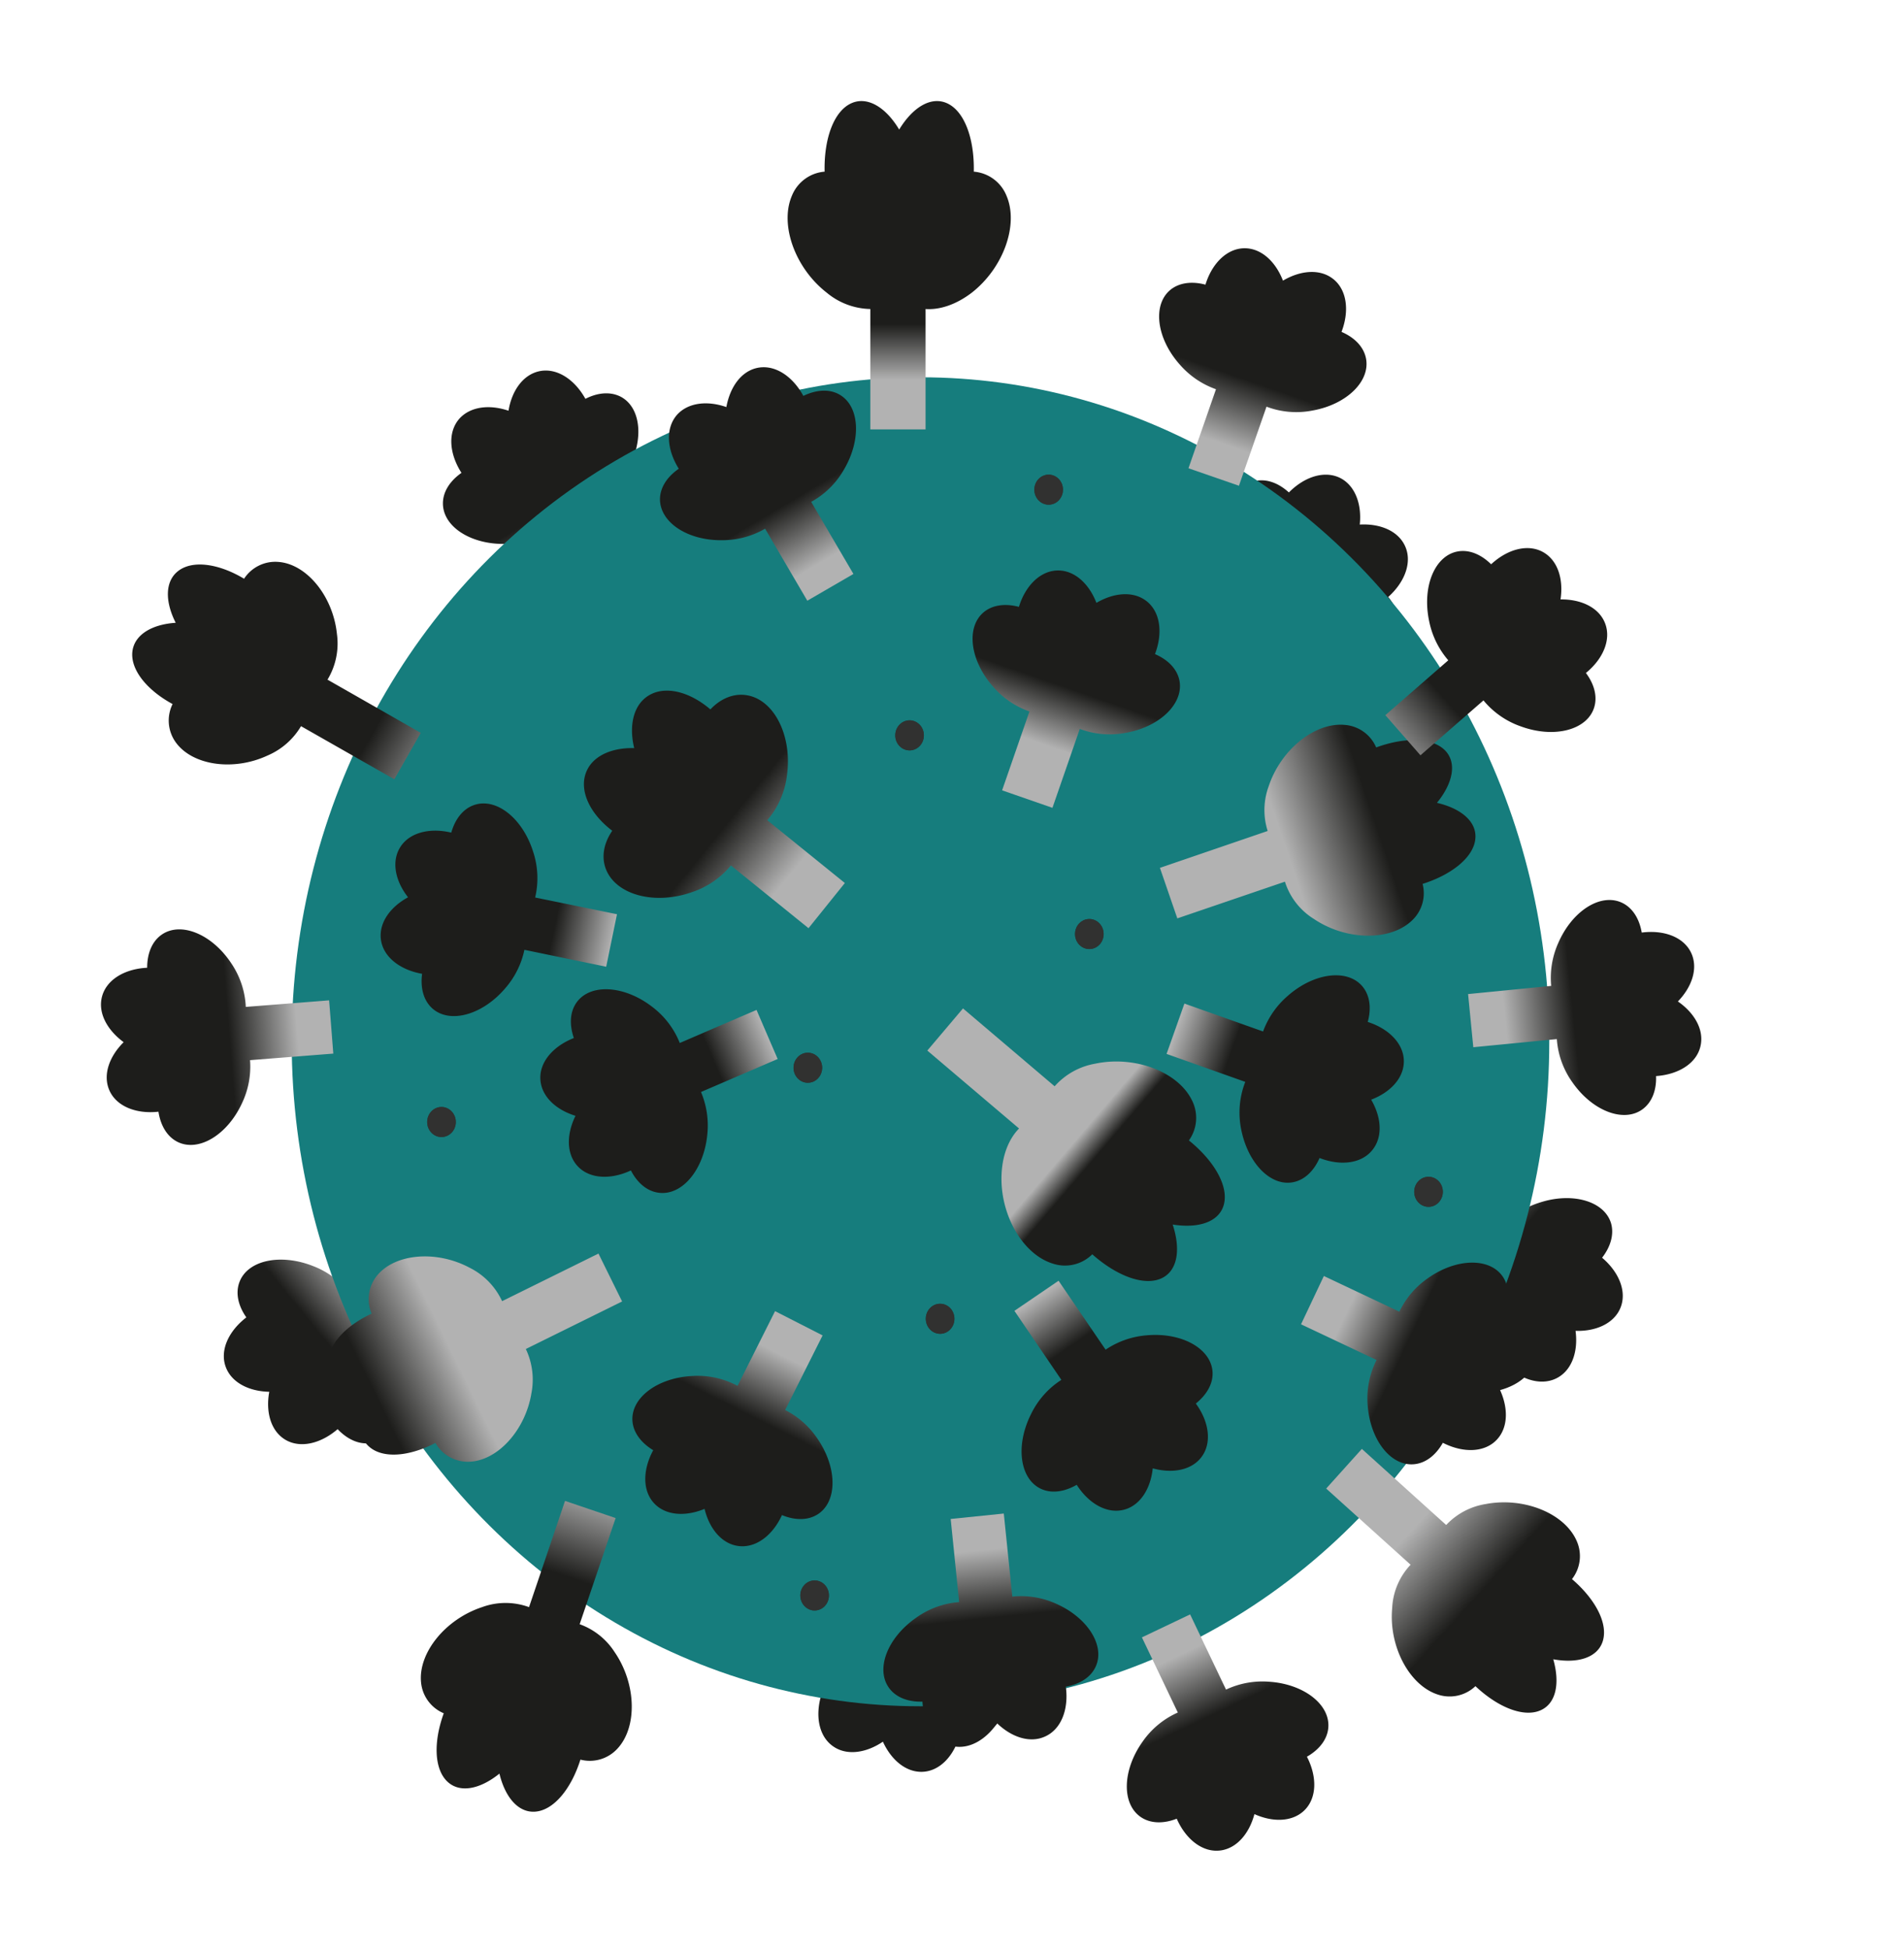 <svg xmlns="http://www.w3.org/2000/svg" xmlns:xlink="http://www.w3.org/1999/xlink" viewBox="0 0 426.95 437.05"><defs><style>.cls-1{fill:url(#Dégradé_sans_nom_173);}.cls-2{fill:url(#Dégradé_sans_nom_173-2);}.cls-3{fill:url(#Dégradé_sans_nom_173-3);}.cls-4{fill:url(#Dégradé_sans_nom_173-4);}.cls-5{fill:url(#Dégradé_sans_nom_173-5);}.cls-6{fill:#167d7d;}.cls-7{fill:url(#Dégradé_sans_nom_178);}.cls-8{fill:url(#Dégradé_sans_nom_173-6);}.cls-9{fill:url(#Dégradé_sans_nom_173-7);}.cls-10{fill:url(#Dégradé_sans_nom_173-8);}.cls-11{fill:url(#Dégradé_sans_nom_173-9);}.cls-12{fill:url(#Dégradé_sans_nom_173-10);}.cls-13{fill:url(#Dégradé_sans_nom_173-11);}.cls-14{fill:url(#Dégradé_sans_nom_173-12);}.cls-15{fill:url(#Dégradé_sans_nom_173-13);}.cls-16{fill:url(#Dégradé_sans_nom_173-14);}.cls-17{fill:url(#Dégradé_sans_nom_173-15);}.cls-18{fill:url(#Dégradé_sans_nom_173-16);}.cls-19{fill:url(#Dégradé_sans_nom_186);}.cls-20{fill:url(#Dégradé_sans_nom_204);}.cls-21{fill:url(#Dégradé_sans_nom_204-2);}.cls-22{fill:url(#Dégradé_sans_nom_204-3);}.cls-23{fill:url(#Dégradé_sans_nom_204-4);}.cls-24{fill:url(#Dégradé_sans_nom_193);}.cls-25{fill:url(#Dégradé_sans_nom_173-17);}.cls-26{fill:url(#Dégradé_sans_nom_173-18);}.cls-27{fill:url(#Dégradé_sans_nom_173-19);}.cls-28{fill:url(#Dégradé_sans_nom_215);}.cls-29{fill:#1d1d1b;}.cls-30{fill:#3c3c3b;opacity:0.66;}</style><linearGradient id="Dégradé_sans_nom_173" x1="-6909.18" y1="-2764" x2="-6909.18" y2="-2815.09" gradientTransform="translate(-6361.6 3545.99) rotate(132.05)" gradientUnits="userSpaceOnUse"><stop offset="0.15" stop-color="#b2b2b2"/><stop offset="0.45" stop-color="#1d1d1b"/><stop offset="1" stop-color="#1d1d1b"/></linearGradient><linearGradient id="Dégradé_sans_nom_173-2" x1="-471.94" y1="2127.32" x2="-471.94" y2="2076.23" gradientTransform="translate(-549.24 -1935.65) rotate(-30.89)" xlink:href="#Dégradé_sans_nom_173"/><linearGradient id="Dégradé_sans_nom_173-3" x1="-6521.91" y1="3108.43" x2="-6521.91" y2="3057.34" gradientTransform="matrix(-0.63, -0.77, 0.77, -0.63, -6434.88, -2805.83)" xlink:href="#Dégradé_sans_nom_173"/><linearGradient id="Dégradé_sans_nom_173-4" x1="-7930.47" y1="1137.72" x2="-7930.47" y2="1086.63" gradientTransform="translate(-7730.19 -716.84) rotate(-164.22)" xlink:href="#Dégradé_sans_nom_173"/><linearGradient id="Dégradé_sans_nom_173-5" x1="-1424.99" y1="-2337.67" x2="-1424.99" y2="-2388.76" gradientTransform="translate(-442.15 2792.98) rotate(46.47)" xlink:href="#Dégradé_sans_nom_173"/><linearGradient id="Dégradé_sans_nom_178" x1="201.63" y1="96.26" x2="201.63" y2="22.66" gradientUnits="userSpaceOnUse"><stop offset="0" stop-color="#b2b2b2"/><stop offset="0.15" stop-color="#b2b2b2"/><stop offset="0.32" stop-color="#1d1d1b"/><stop offset="1" stop-color="#1d1d1b"/></linearGradient><linearGradient id="Dégradé_sans_nom_173-6" x1="-1987.48" y1="2734.5" x2="-1987.48" y2="2683.41" gradientTransform="matrix(0.49, -0.87, 1.12, 0.64, -1980.63, -3298.13)" xlink:href="#Dégradé_sans_nom_173"/><linearGradient id="Dégradé_sans_nom_173-7" x1="-5753.7" y1="2855.13" x2="-5753.7" y2="2804.04" gradientTransform="matrix(-0.44, -0.9, 1.15, -0.57, -5702.68, -3247.68)" xlink:href="#Dégradé_sans_nom_173"/><linearGradient id="Dégradé_sans_nom_173-8" x1="-4302.66" y1="3982.31" x2="-4302.66" y2="3931.22" gradientTransform="translate(-4233.32 -3747.02) rotate(-94.5)" xlink:href="#Dégradé_sans_nom_173"/><linearGradient id="Dégradé_sans_nom_173-9" x1="-7530.42" y1="1856.01" x2="-7530.42" y2="1804.91" gradientTransform="translate(-7384.09 -1421.81) rotate(-153.35)" xlink:href="#Dégradé_sans_nom_173"/><linearGradient id="Dégradé_sans_nom_173-10" x1="-7958.57" y1="-320.56" x2="-7958.57" y2="-371.66" gradientTransform="translate(-7731.05 830.93) rotate(174.16)" xlink:href="#Dégradé_sans_nom_173"/><linearGradient id="Dégradé_sans_nom_173-11" x1="-7798.31" y1="1010.23" x2="-7798.31" y2="959.14" gradientTransform="matrix(-0.95, -0.32, 0.43, -1.27, -7688.49, -882.34)" xlink:href="#Dégradé_sans_nom_173"/><linearGradient id="Dégradé_sans_nom_173-12" x1="-7720.87" y1="-1606" x2="-7720.87" y2="-1657.1" gradientTransform="translate(-7400.01 2234.56) rotate(154.53)" xlink:href="#Dégradé_sans_nom_173"/><linearGradient id="Dégradé_sans_nom_173-13" x1="-6851.15" y1="-2012.68" x2="-6851.15" y2="-2063.77" gradientTransform="matrix(-0.67, 0.74, -1.01, -0.91, -6321.35, 3582.3)" xlink:href="#Dégradé_sans_nom_173"/><linearGradient id="Dégradé_sans_nom_173-14" x1="-3062.2" y1="-2453.97" x2="-3062.2" y2="-2505.06" gradientTransform="matrix(0.32, 0.95, -1.29, 0.44, -1909.14, 4176.91)" xlink:href="#Dégradé_sans_nom_173"/><linearGradient id="Dégradé_sans_nom_173-15" x1="88.82" y1="-1180" x2="88.82" y2="-1231.1" gradientTransform="translate(-198 1192.84) rotate(19.12)" xlink:href="#Dégradé_sans_nom_173"/><linearGradient id="Dégradé_sans_nom_173-16" x1="-380.88" y1="2124.08" x2="-380.88" y2="2072.99" gradientTransform="matrix(0.86, -0.51, 0.51, 0.86, -558.31, -1893.83)" xlink:href="#Dégradé_sans_nom_173"/><linearGradient id="Dégradé_sans_nom_186" x1="72.96" y1="-1098.03" x2="72.96" y2="-1149.13" gradientTransform="translate(-198 1192.84) rotate(19.12)" gradientUnits="userSpaceOnUse"><stop offset="0" stop-color="#b2b2b2"/><stop offset="0.25" stop-color="#b2b2b2"/><stop offset="0.52" stop-color="#1d1d1b"/></linearGradient><linearGradient id="Dégradé_sans_nom_204" x1="-5280.77" y1="3806.45" x2="-5280.77" y2="3755.36" gradientTransform="translate(-5412.98 -3112.63) rotate(-113.3)" gradientUnits="userSpaceOnUse"><stop offset="0" stop-color="#b2b2b2"/><stop offset="0.26" stop-color="#1d1d1b"/><stop offset="1" stop-color="#1d1d1b"/></linearGradient><linearGradient id="Dégradé_sans_nom_204-2" x1="-2649.26" y1="4038.24" x2="-2649.26" y2="3987.15" gradientTransform="translate(-3281.52 -3200.85) rotate(-78.33)" xlink:href="#Dégradé_sans_nom_204"/><linearGradient id="Dégradé_sans_nom_204-3" x1="-6825.81" y1="-1808.41" x2="-6825.81" y2="-1859.5" gradientTransform="translate(-6425.57 2643.7) rotate(145.7)" xlink:href="#Dégradé_sans_nom_204"/><linearGradient id="Dégradé_sans_nom_204-4" x1="-4937.5" y1="-3233.03" x2="-4937.5" y2="-3284.12" gradientTransform="translate(-4434.52 3803.06) rotate(109.54)" xlink:href="#Dégradé_sans_nom_204"/><linearGradient id="Dégradé_sans_nom_193" x1="-925.29" y1="-2829.53" x2="-925.29" y2="-2880.62" gradientTransform="matrix(0.66, 0.75, -0.75, 0.66, -1209.82, 2722.04)" gradientUnits="userSpaceOnUse"><stop offset="0" stop-color="#b2b2b2"/><stop offset="0.38" stop-color="#1d1d1b"/><stop offset="1" stop-color="#1d1d1b"/></linearGradient><linearGradient id="Dégradé_sans_nom_173-17" x1="-3017.57" y1="-3774.77" x2="-3017.57" y2="-3825.86" gradientTransform="translate(-3131.27 3601.81) rotate(84.38)" xlink:href="#Dégradé_sans_nom_173"/><linearGradient id="Dégradé_sans_nom_173-18" x1="-5000.22" y1="-3418.32" x2="-5000.22" y2="-3469.41" gradientTransform="translate(-4932.88 3351.97) rotate(115.3)" xlink:href="#Dégradé_sans_nom_173"/><linearGradient id="Dégradé_sans_nom_173-19" x1="-1676.39" y1="2771.87" x2="-1676.39" y2="2720.78" gradientTransform="matrix(0.68, -0.84, 0.93, 0.75, -1248.33, -3291.66)" xlink:href="#Dégradé_sans_nom_173"/><linearGradient id="Dégradé_sans_nom_215" x1="-6120.06" y1="-2864.94" x2="-6120.06" y2="-2938.53" gradientTransform="matrix(-0.65, 0.76, -0.76, -0.65, -5934.63, 3039.13)" gradientUnits="userSpaceOnUse"><stop offset="0" stop-color="#b2b2b2"/><stop offset="0.21" stop-color="#b2b2b2"/><stop offset="0.26" stop-color="#b2b2b2"/><stop offset="0.34" stop-color="#1d1d1b"/><stop offset="1" stop-color="#1d1d1b"/></linearGradient></defs><g id="corona"><path class="cls-1" d="M330.07,308.79c2.58.5,5.26-.59,7.53-2.76,3.71,3.57,8.39,4.84,11.85,2.79,3.11-1.84,4.45-5.9,3.85-10.4,4.53.14,8.44-1.61,9.95-4.89,1.68-3.66-.07-8.18-4-11.51,1.92-2.47,2.73-5.26,2-7.76-1.54-5-8.83-7.05-16.28-4.51a19.2,19.2,0,0,0-8.2,5.31l-13.9-12.54-8,8.89L328.73,284a18.94,18.94,0,0,0-4.81,9.09C322.16,300.73,324.91,307.77,330.07,308.79Z"/><path class="cls-2" d="M139.27,89c-2.32-1.24-5.21-1-8,.43-2.5-4.5-6.6-7.09-10.51-6.15-3.52.85-6,4.34-6.73,8.82-4.29-1.46-8.54-.94-11,1.76-2.67,3-2.33,7.83.45,12.17-2.57,1.8-4.16,4.22-4.16,6.85,0,5.26,6.37,9.32,14.24,9.08a19.26,19.26,0,0,0,9.4-2.67l9.61,16.06,10.28-6.15-9.62-16.08a18.87,18.87,0,0,0,7.26-7.27C144.47,99.07,143.9,91.53,139.27,89Z"/><path class="cls-3" d="M53.67,287.55c-.9,2.46-.23,5.29,1.57,7.85-4.08,3.14-6.05,7.56-4.55,11.29,1.34,3.36,5.16,5.3,9.69,5.39-.82,4.46.31,8.58,3.33,10.58,3.35,2.21,8.09,1.17,12-2.2,2.16,2.28,4.79,3.5,7.38,3.12,5.21-.76,8.31-7.66,6.93-15.41a19.22,19.22,0,0,0-4-8.91l14.5-11.83-7.57-9.29L78.4,290a18.79,18.79,0,0,0-8.25-6.13C62.84,281,55.45,282.6,53.67,287.55Z"/><path class="cls-4" d="M178.44,374.3c.69,2.53,2.85,4.46,5.8,5.53-1.55,4.91-.62,9.67,2.74,11.86,3,2,7.27,1.38,11-1.15,1.89,4.13,5.18,6.86,8.8,6.76,4-.11,7.3-3.68,8.54-8.67,3.08.63,5.93.12,7.84-1.68,3.83-3.61,2.41-11-3.17-16.59a19.16,19.16,0,0,0-8.38-5l5.09-18-11.53-3.26-5.1,18a18.9,18.9,0,0,0-10.27-.29C182.17,363.64,177.07,369.22,178.44,374.3Z"/><path class="cls-5" d="M313.45,141.58c.71-2.53-.17-5.29-2.16-7.72,3.84-3.43,5.47-8,3.69-11.6-1.59-3.25-5.54-4.89-10.07-4.64.48-4.51-1-8.54-4.12-10.3-3.51-1.95-8.15-.56-11.77,3.1-2.32-2.11-5-3.13-7.6-2.56-5.13,1.15-7.7,8.26-5.74,15.89a19.21,19.21,0,0,0,4.66,8.58l-13.57,12.9,8.25,8.68L288.6,141a18.93,18.93,0,0,0,8.69,5.49C304.81,148.85,312,146.64,313.45,141.58Z"/><ellipse class="cls-6" cx="206.41" cy="233.6" rx="141" ry="149"/><path class="cls-7" d="M225.69,43.88a8.66,8.66,0,0,0-7.33-5.39c.16-7.41-2.1-13.64-6.07-15.37-3.57-1.55-7.62.94-10.66,5.93-3-5-7.08-7.48-10.65-5.93-4,1.73-6.24,8-6.07,15.37a8.66,8.66,0,0,0-7.33,5.39c-2.8,6.5.7,16.24,7.82,21.76a15.74,15.74,0,0,0,9.76,3.65v27h12.39v-27c3.19.23,6.86-1,10.32-3.63C225,60.12,228.49,50.38,225.69,43.88Z"/><path class="cls-8" d="M62.42,126a8.35,8.35,0,0,0-7.69,3.77c-5.68-3.41-11.59-4.26-14.83-1.69-2.92,2.31-2.91,6.81-.5,11.57-5.32.35-9.19,2.64-9.7,6.33-.55,4.1,3.2,8.75,9,11.89a8.36,8.36,0,0,0,.68,8.54c3.71,5.22,12.94,6.58,20.62,3a16,16,0,0,0,7.5-6.58l20.92,11.91,5.93-10.41L73.44,152.4a15.67,15.67,0,0,0,2.11-10.26C74.68,133.72,68.8,126.47,62.42,126Z"/><path class="cls-9" d="M84.51,286.07a8.36,8.36,0,0,0-1.18,8.49c-6,2.79-10,7.21-9.71,11.33.28,3.71,4,6.23,9.3,6.9-2.68,4.6-3,9.09-.18,11.57,3.08,2.76,9,2.26,14.9-.81a8.35,8.35,0,0,0,7.46,4.22c6.4-.14,12.7-7,14.07-15.38a16,16,0,0,0-1.26-9.9l21.59-10.66-5.3-10.74-21.61,10.67a15.73,15.73,0,0,0-7.31-7.51C97.82,280.27,88.52,281.08,84.51,286.07Z"/><path class="cls-10" d="M36.2,209.62C34.06,211.14,33,213.84,33,217c-5.15.25-9.28,2.77-10.18,6.69-.81,3.53,1.23,7.29,4.91,10-3.22,3.2-4.64,7.23-3.29,10.59,1.49,3.73,6,5.57,11.09,5,.48,3.1,1.94,5.6,4.29,6.77,4.71,2.34,11.19-1.57,14.47-8.73a19.09,19.09,0,0,0,1.78-9.6l18.67-1.47-.94-11.94-18.68,1.47A19,19,0,0,0,51.86,216C47.5,209.41,40.49,206.57,36.2,209.62Z"/><path class="cls-11" d="M141.82,318.65c.2,2.62,2,4.92,4.66,6.53-2.45,4.52-2.44,9.37.45,12.16,2.61,2.52,6.88,2.72,11.06,1,1.07,4.41,3.79,7.71,7.36,8.29,4,.65,7.86-2.24,10-6.9,2.89,1.2,5.79,1.23,8-.17,4.44-2.82,4.44-10.39,0-16.9a19.07,19.07,0,0,0-7.29-6.49l8.4-16.73L173.8,294l-8.41,16.75a18.92,18.92,0,0,0-10-2.22C147.49,308.88,141.43,313.41,141.82,318.65Z"/><path class="cls-12" d="M199.41,378.56c1.57,2.1,4.29,3.09,7.43,3,.36,5.13,3,9.21,6.92,10,3.54.72,7.25-1.4,9.83-5.14,3.27,3.14,7.34,4.47,10.66,3,3.7-1.59,5.43-6.11,4.75-11.21,3.09-.55,5.56-2.07,6.67-4.45,2.23-4.76-1.83-11.14-9.06-14.25A19.13,19.13,0,0,0,227,358l-1.91-18.62-11.91,1.22,1.9,18.64a18.88,18.88,0,0,0-9.66,3.52C198.94,367.27,196.26,374.34,199.41,378.56Z"/><path class="cls-13" d="M94.41,377.17a8.35,8.35,0,0,0,5.1,7c-2.37,6.49-2.16,12.69.95,15.45,2.81,2.48,7.26,1.53,11.53-1.92,1.29,5.34,4.25,8.8,8,8.53,4.15-.29,8.09-5.08,10.16-11.67a8.38,8.38,0,0,0,8.32-2.48c4.5-4.87,4.21-14.56-.65-21.63a15.57,15.57,0,0,0-7.84-6.25l8.07-23.8-11.35-3.85-8.07,23.82a15.28,15.28,0,0,0-10.53,0C99.92,363.06,93.8,370.56,94.41,377.17Z"/><path class="cls-14" d="M255.87,407.48c2.18,1.45,5.08,1.47,8,.33,2.07,4.71,5.91,7.68,9.89,7.11,3.58-.51,6.36-3.76,7.53-8.14,4.14,1.86,8.41,1.74,11.07-.72,2.94-2.73,3.06-7.58.7-12.15,2.73-1.56,4.54-3.82,4.79-6.43.5-5.24-5.46-9.89-13.32-10.39a19.14,19.14,0,0,0-9.61,1.77L266.87,362l-10.81,5.15L264.11,384a19,19,0,0,0-7.91,6.55C251.63,397,251.49,404.56,255.87,407.48Z"/><path class="cls-15" d="M322.32,379.94a8.39,8.39,0,0,0,8.53-1.85c5.09,4.8,10.92,7.12,14.7,5.37,3.41-1.58,4.27-6.07,2.75-11.4,5.46,1,9.83-.35,11.05-3.9,1.36-4-1.54-9.51-6.85-14.08a8.35,8.35,0,0,0,1-8.67c-2.75-6.12-11.85-9.77-20.33-8.16a15.43,15.43,0,0,0-8.88,4.7l-18.91-17.06-8,8.89,18.93,17.08a15.13,15.13,0,0,0-4.13,9.69C311.38,369.15,316,377.83,322.32,379.94Z"/><path class="cls-16" d="M316.46,206.55A8.37,8.37,0,0,0,319,198.2c6.68-2.12,11.54-6.08,11.84-10.24.28-3.75-3.21-6.68-8.62-7.94,3.51-4.31,4.48-8.77,2-11.56-2.78-3.1-9.06-3.27-15.63-.86a8.35,8.35,0,0,0-7.11-5.06c-6.69-.58-14.3,5.6-17,13.79a15.42,15.42,0,0,0-.22,10L260.1,194.6,264,205.93l24.13-8.23a15.14,15.14,0,0,0,6.46,8.33C301.71,210.86,311.52,211.09,316.46,206.55Z"/><path class="cls-17" d="M306.29,80.28c-.54-2.57-2.59-4.62-5.47-5.86,1.84-4.81,1.19-9.61-2.05-12-2.91-2.16-7.17-1.8-11.08.51-1.64-4.23-4.76-7.15-8.38-7.26-4-.12-7.5,3.25-9,8.16-3-.81-5.91-.47-7.92,1.21-4,3.38-3.05,10.88,2.2,16.75a19.2,19.2,0,0,0,8.08,5.49L266.5,105l11.32,3.92L284,91.19a18.81,18.81,0,0,0,10.24.88C302,90.71,307.37,85.43,306.29,80.28Z"/><path class="cls-18" d="M188.14,88.42c-2.3-1.27-5.19-1-8,.35-2.46-4.52-6.53-7.15-10.45-6.25-3.53.82-6,4.29-6.81,8.76-4.28-1.5-8.53-1-11,1.66-2.7,3-2.4,7.8.33,12.17-2.58,1.77-4.19,4.18-4.22,6.81,0,5.26,6.29,9.38,14.16,9.21a19.15,19.15,0,0,0,9.42-2.58l9.46,16.15,10.34-6-9.47-16.17a18.9,18.9,0,0,0,7.33-7.21C193.25,98.49,192.75,90.94,188.14,88.42Z"/><path class="cls-19" d="M264.46,152.53c-.54-2.57-2.59-4.62-5.47-5.86,1.83-4.81,1.19-9.61-2.05-12-2.91-2.15-7.17-1.79-11.08.51-1.64-4.23-4.76-7.15-8.38-7.26-4-.12-7.5,3.25-9,8.16-3-.81-5.91-.47-7.92,1.22-4,3.38-3.05,10.88,2.2,16.75a19.08,19.08,0,0,0,8.08,5.48l-6.13,17.69L236,181.14l6.13-17.7a19,19,0,0,0,10.25.89C260.12,163,265.53,157.68,264.46,152.53Z"/><path class="cls-20" d="M129.31,224.76c-1.53,2.13-1.66,5-.63,8-4.79,1.89-7.9,5.6-7.48,9.6.37,3.6,3.51,6.51,7.85,7.84-2,4.07-2.06,8.34.3,11.09,2.62,3.05,7.45,3.34,12.12,1.16,1.44,2.79,3.64,4.68,6.24,5,5.21.7,10.08-5.09,10.88-12.92a19.31,19.31,0,0,0-1.4-9.67l17.19-7.4-4.74-11-17.21,7.41a18.87,18.87,0,0,0-6.25-8.16C139.94,220.93,132.39,220.49,129.31,224.76Z"/><path class="cls-21" d="M106.29,180.52c-2.48.86-4.24,3.16-5.1,6.18-5-1.2-9.68.07-11.63,3.58-1.76,3.17-.86,7.35,1.94,10.92-4,2.18-6.47,5.66-6.11,9.26.4,4,4.19,7,9.26,7.9-.41,3.11.3,5.92,2.23,7.7,3.87,3.56,11.18,1.61,16.32-4.35a19.07,19.07,0,0,0,4.39-8.73l18.34,3.79L138.35,205,120,201.25a18.85,18.85,0,0,0-.45-10.27C117.19,183.47,111.26,178.78,106.29,180.52Z"/><path class="cls-22" d="M233.44,333.85c2.38,1.1,5.25.67,8-.91,2.77,4.34,7,6.68,10.86,5.51,3.46-1.05,5.72-4.69,6.19-9.2,4.38,1.2,8.59.43,10.83-2.41,2.49-3.15,1.86-8-1.17-12.12,2.46-2,3.9-4.46,3.75-7.08-.31-5.25-6.92-8.93-14.77-8.22a19.13,19.13,0,0,0-9.21,3.22l-10.55-15.46-9.9,6.75L238,309.41a18.86,18.86,0,0,0-6.81,7.69C227.65,324.15,228.67,331.64,233.44,333.85Z"/><path class="cls-23" d="M290,265.08c2.57-.51,4.64-2.55,5.9-5.42,4.79,1.87,9.6,1.25,12-2,2.18-2.9,1.85-7.16-.43-11.08,4.25-1.62,7.19-4.72,7.32-8.34.16-4-3.19-7.52-8.09-9.09.83-3,.51-5.91-1.16-7.93-3.35-4.06-10.85-3.13-16.76,2.07a19.25,19.25,0,0,0-5.55,8l-17.64-6.26-4,11.29,17.65,6.27a18.94,18.94,0,0,0-1,10.23C279.64,260.67,284.88,266.12,290,265.08Z"/><path class="cls-24" d="M357.45,158.71c.81-2.5.05-5.3-1.83-7.81,4-3.26,5.8-7.75,4.18-11.43-1.45-3.31-5.33-5.12-9.87-5.06.68-4.49-.58-8.57-3.67-10.47-3.42-2.1-8.12-.91-11.89,2.59-2.23-2.2-4.9-3.34-7.48-2.88-5.18.93-8.05,7.93-6.42,15.63a19.21,19.21,0,0,0,4.29,8.78l-14.11,12.3,7.87,9,14.13-12.31a18.89,18.89,0,0,0,8.44,5.85C348.5,165.6,355.83,163.71,357.45,158.71Z"/><path class="cls-25" d="M368.35,248.71c2.11-1.57,3.12-4.29,3-7.42,5.13-.35,9.22-2.95,10-6.88.74-3.55-1.37-7.27-5.1-9.85,3.15-3.27,4.5-7.32,3.08-10.66-1.57-3.7-6.09-5.45-11.19-4.79-.53-3.09-2.05-5.56-4.42-6.68-4.76-2.25-11.15,1.78-14.29,9a19.15,19.15,0,0,0-1.6,9.64l-18.63,1.83,1.17,11.92L349.1,233a18.87,18.87,0,0,0,3.48,9.67C357.06,249.13,364.13,251.84,368.35,248.71Z"/><path class="cls-26" d="M317.13,328.32c2.61-.25,4.87-2.07,6.41-4.8,4.59,2.34,9.43,2.21,12.15-.75,2.46-2.66,2.56-6.93.69-11.07,4.38-1.18,7.62-4,8.12-7.55.55-4-2.42-7.81-7.14-9.86,1.13-2.93,1.1-5.83-.36-8-2.93-4.37-10.49-4.2-16.89.38a19.14,19.14,0,0,0-6.32,7.45l-16.93-8-5.12,10.83,16.94,8a19,19,0,0,0-2,10.09C307.23,322.89,311.89,328.84,317.13,328.32Z"/><path class="cls-27" d="M167.61,155.92c-3-.56-6,.69-8.31,3.15-4.67-4-10.17-5.41-13.9-3.08-3.36,2.09-4.41,6.68-3.19,11.76-5.22-.13-9.49,1.86-10.84,5.58-1.5,4.13,1,9.22,5.92,12.95-1.92,2.81-2.52,5.95-1.35,8.78,2.36,5.67,10.95,7.9,19.19,5a19.21,19.21,0,0,0,8.77-6l17.4,14.07L189.45,198l-17.4-14.08a18.93,18.93,0,0,0,4.44-10.28C177.62,165,173.64,157,167.61,155.92Z"/><path class="cls-28" d="M236.08,283.34a8.66,8.66,0,0,0,8.85-2.09c5.54,4.92,11.75,7.23,15.64,5.33,3.5-1.72,4.22-6.42,2.39-12,5.77.91,10.29-.55,11.42-4.29,1.25-4.14-2-9.9-7.78-14.57a8.7,8.7,0,0,0,.64-9.08c-3.15-6.34-12.84-10-21.65-8.13a15.77,15.77,0,0,0-9.1,5.07l-20.55-17.46-8,9.45,20.57,17.47c-2.24,2.28-3.72,5.84-3.92,10.21C224.16,272.29,229.31,281.26,236.08,283.34Z"/><ellipse class="cls-29" cx="203.96" cy="164.89" rx="3.21" ry="3.37"/><ellipse class="cls-30" cx="203.96" cy="164.89" rx="3.21" ry="3.37"/><ellipse class="cls-29" cx="244.27" cy="209.44" rx="3.21" ry="3.37"/><ellipse class="cls-30" cx="244.27" cy="209.44" rx="3.21" ry="3.37"/><ellipse class="cls-29" cx="320.33" cy="267.24" rx="3.21" ry="3.37"/><ellipse class="cls-30" cx="320.33" cy="267.24" rx="3.21" ry="3.37"/><ellipse class="cls-29" cx="235.15" cy="109.8" rx="3.21" ry="3.37"/><ellipse class="cls-30" cx="235.15" cy="109.8" rx="3.21" ry="3.37"/><ellipse class="cls-29" cx="181.15" cy="239.42" rx="3.21" ry="3.37"/><ellipse class="cls-30" cx="181.15" cy="239.42" rx="3.21" ry="3.37"/><ellipse class="cls-29" cx="210.81" cy="295.71" rx="3.21" ry="3.37"/><ellipse class="cls-30" cx="210.81" cy="295.71" rx="3.21" ry="3.37"/><ellipse class="cls-29" cx="182.67" cy="357.75" rx="3.21" ry="3.37"/><ellipse class="cls-30" cx="182.67" cy="357.75" rx="3.21" ry="3.37"/><ellipse class="cls-29" cx="99" cy="251.59" rx="3.21" ry="3.37"/><ellipse class="cls-30" cx="99" cy="251.59" rx="3.21" ry="3.37"/></g></svg>